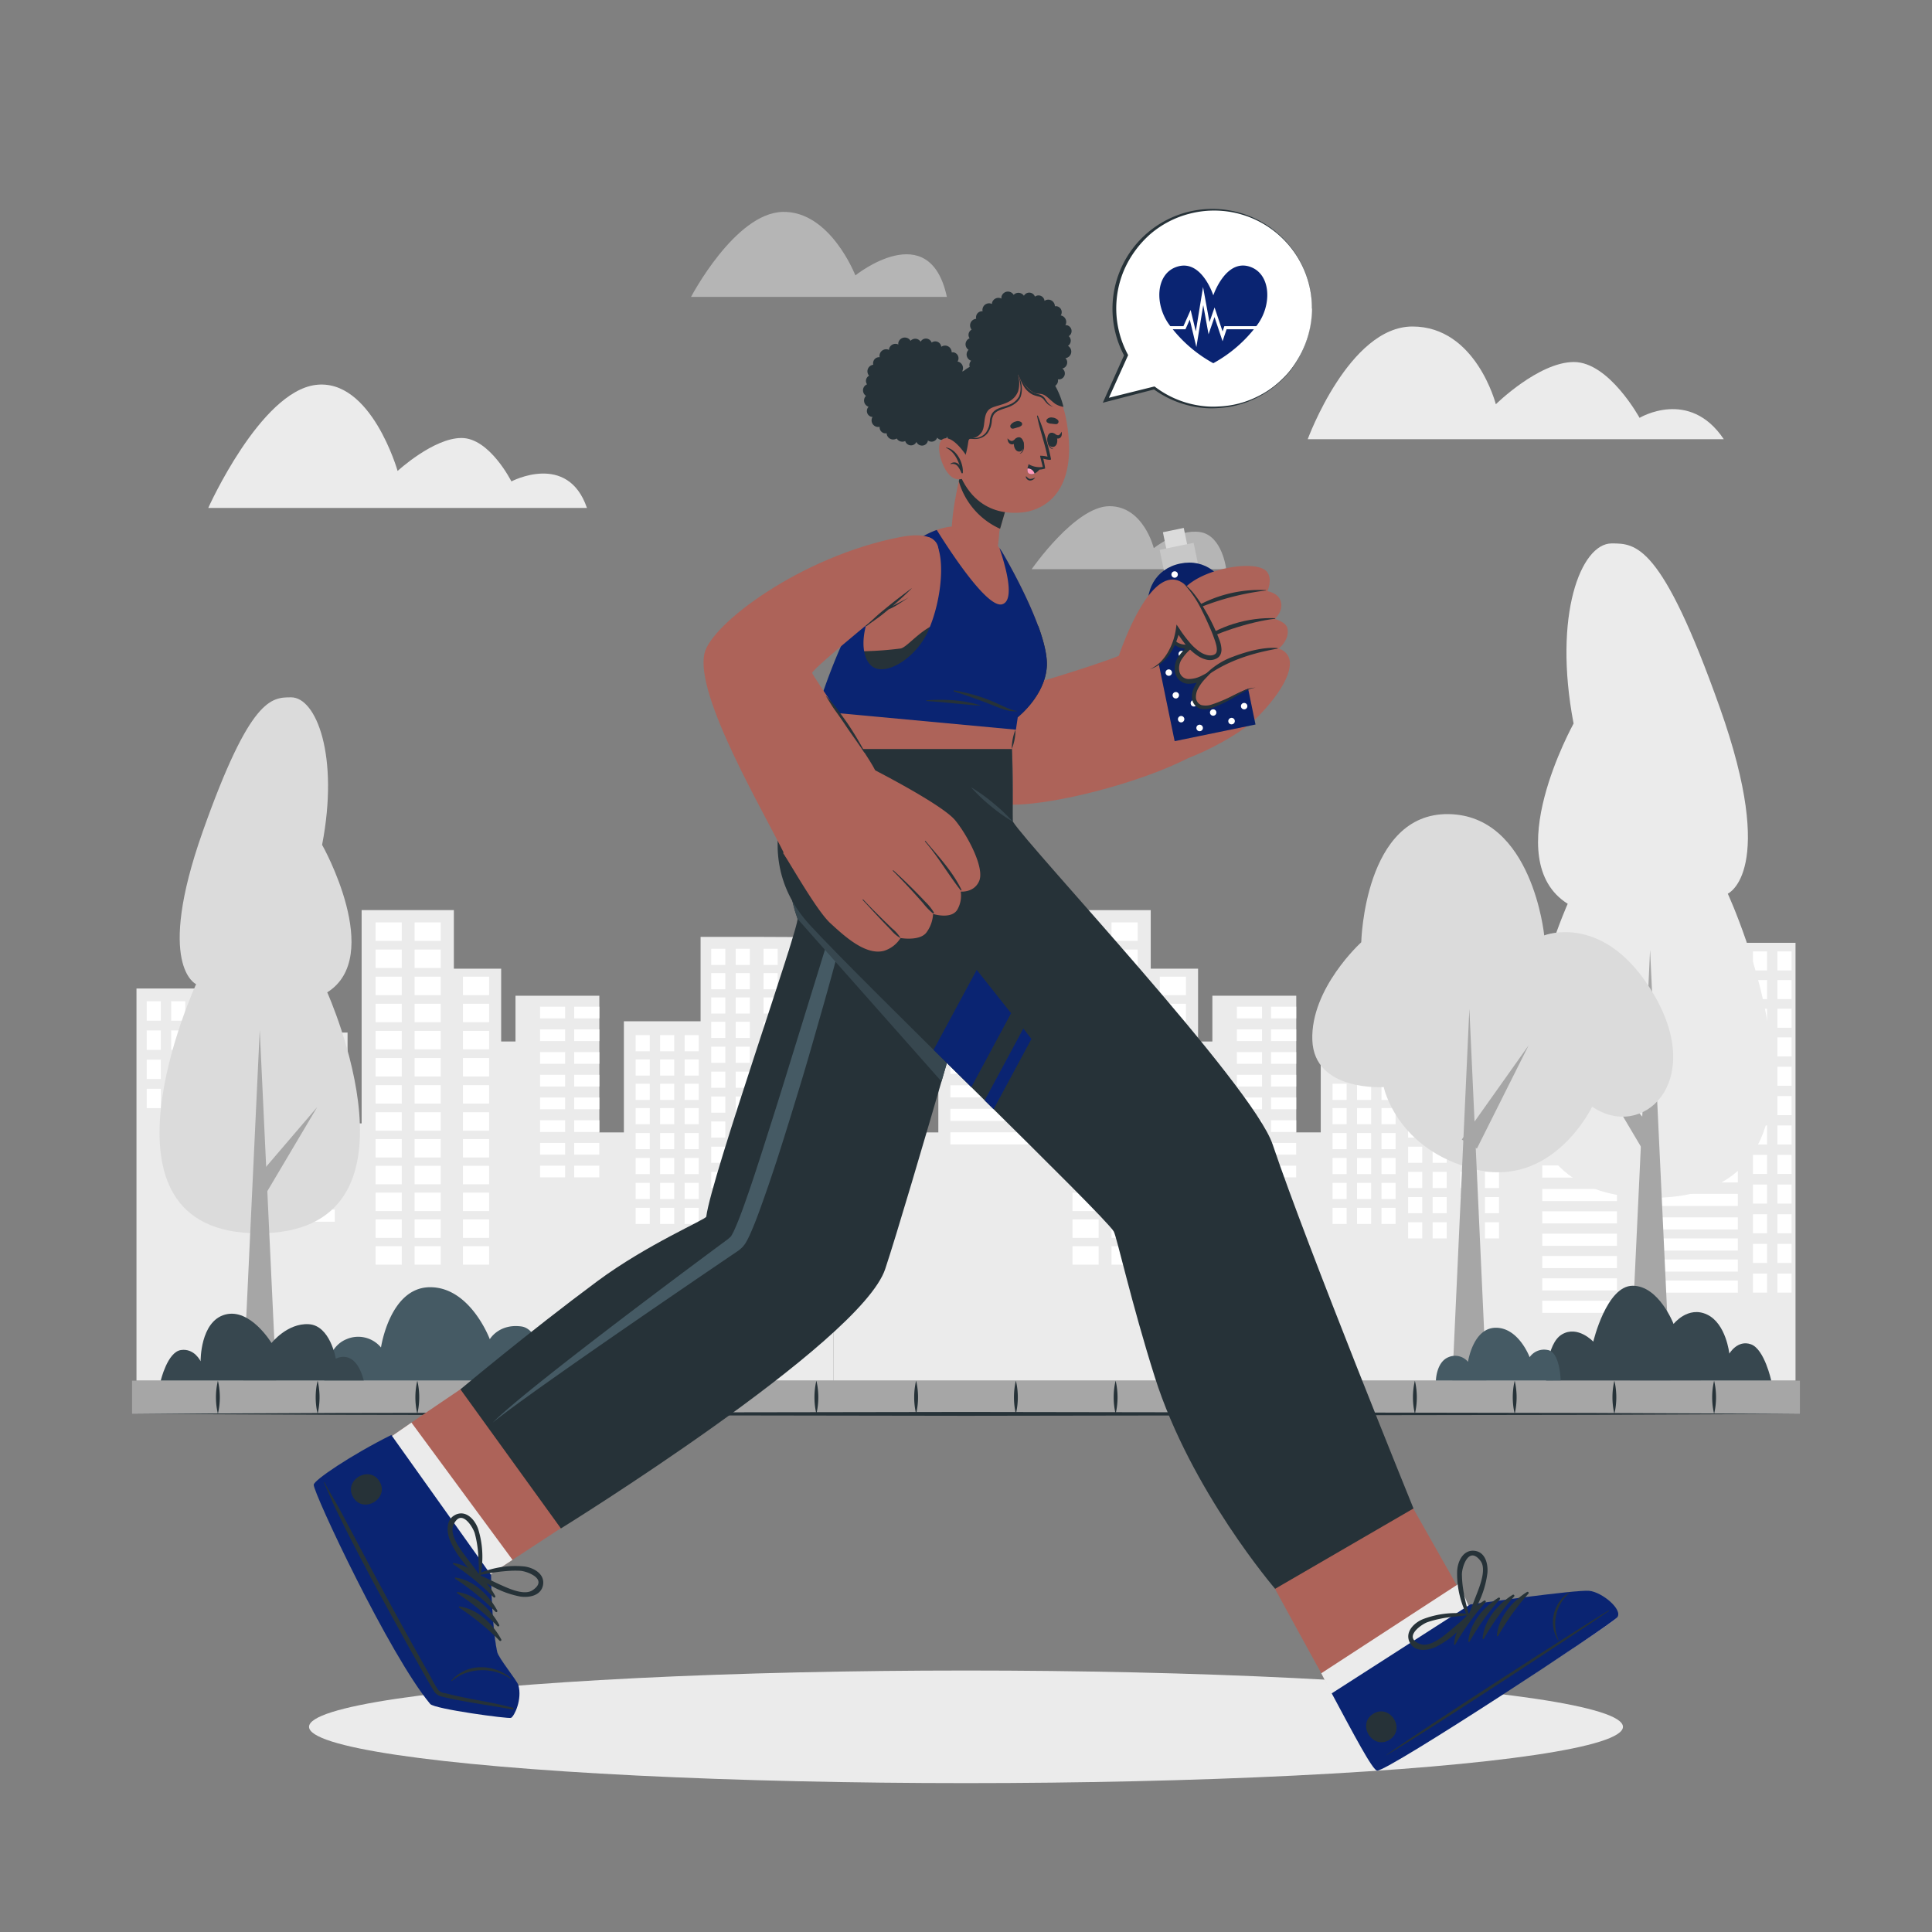 <svg xmlns="http://www.w3.org/2000/svg" viewBox="0 0 500 500"><rect x="0" y="0" width="500" height="500" fill="#808080" stroke="none"/><g id="freepik--background-complete--inject-5"><polygon points="464.68 244 464.68 357.32 215.68 357.32 215.68 266.83 237.28 266.83 237.28 293.07 242.84 293.07 242.84 247.22 270.31 247.22 270.31 290.74 273.94 290.74 273.94 235.54 297.81 235.54 297.81 250.69 310.06 250.69 310.06 269.54 313.76 269.54 313.76 257.69 335.47 257.69 335.47 293.06 341.81 293.06 341.81 264.31 361.66 264.31 361.66 242.46 375.16 242.46 375.16 230.03 390.77 230.03 390.77 285.19 396.02 285.19 396.02 262.17 421.74 262.17 421.74 295.13 425.3 295.13 425.3 268.23 451.38 268.23 451.38 244 464.68 244" style="fill:#ebebeb"></polygon><rect x="218.32" y="270.13" width="3.65" height="5.02" style="fill:#fff"></rect><rect x="224.66" y="270.13" width="3.65" height="5.02" style="fill:#fff"></rect><rect x="230.99" y="270.13" width="3.65" height="5.02" style="fill:#fff"></rect><rect x="218.32" y="277.68" width="3.65" height="5.02" style="fill:#fff"></rect><rect x="224.66" y="277.68" width="3.65" height="5.02" style="fill:#fff"></rect><rect x="230.99" y="277.68" width="3.65" height="5.02" style="fill:#fff"></rect><rect x="218.32" y="285.23" width="3.65" height="5.02" style="fill:#fff"></rect><rect x="224.66" y="285.23" width="3.65" height="5.02" style="fill:#fff"></rect><rect x="230.99" y="285.23" width="3.65" height="5.02" style="fill:#fff"></rect><rect x="218.32" y="292.77" width="3.65" height="5.02" style="fill:#fff"></rect><rect x="224.66" y="292.77" width="3.65" height="5.02" style="fill:#fff"></rect><rect x="230.99" y="292.77" width="3.65" height="5.02" style="fill:#fff"></rect><rect x="344.86" y="267.89" width="3.65" height="4.18" style="fill:#fff"></rect><rect x="351.2" y="267.89" width="3.65" height="4.18" style="fill:#fff"></rect><rect x="357.53" y="267.89" width="3.65" height="4.18" style="fill:#fff"></rect><rect x="344.86" y="274.18" width="3.65" height="4.18" style="fill:#fff"></rect><rect x="351.2" y="274.18" width="3.65" height="4.18" style="fill:#fff"></rect><rect x="357.53" y="274.18" width="3.65" height="4.18" style="fill:#fff"></rect><rect x="344.86" y="280.48" width="3.65" height="4.18" style="fill:#fff"></rect><rect x="351.2" y="280.48" width="3.65" height="4.18" style="fill:#fff"></rect><rect x="357.53" y="280.48" width="3.65" height="4.18" style="fill:#fff"></rect><rect x="344.86" y="286.77" width="3.65" height="4.18" style="fill:#fff"></rect><rect x="351.2" y="286.77" width="3.65" height="4.18" style="fill:#fff"></rect><rect x="357.53" y="286.77" width="3.65" height="4.18" style="fill:#fff"></rect><rect x="344.86" y="293.23" width="3.65" height="4.18" style="fill:#fff"></rect><rect x="351.2" y="293.23" width="3.65" height="4.18" style="fill:#fff"></rect><rect x="357.53" y="293.23" width="3.65" height="4.18" style="fill:#fff"></rect><rect x="344.86" y="299.68" width="3.65" height="4.18" style="fill:#fff"></rect><rect x="351.2" y="299.68" width="3.65" height="4.18" style="fill:#fff"></rect><rect x="357.53" y="299.68" width="3.65" height="4.18" style="fill:#fff"></rect><rect x="344.86" y="306.13" width="3.65" height="4.18" style="fill:#fff"></rect><rect x="351.2" y="306.13" width="3.65" height="4.18" style="fill:#fff"></rect><rect x="357.53" y="306.13" width="3.65" height="4.18" style="fill:#fff"></rect><rect x="344.86" y="312.58" width="3.65" height="4.18" style="fill:#fff"></rect><rect x="351.2" y="312.58" width="3.65" height="4.18" style="fill:#fff"></rect><rect x="357.53" y="312.58" width="3.65" height="4.18" style="fill:#fff"></rect><rect x="245.96" y="250.43" width="21.04" height="3.14" style="fill:#fff"></rect><rect x="245.96" y="256.52" width="21.04" height="3.14" style="fill:#fff"></rect><rect x="245.96" y="262.61" width="21.04" height="3.14" style="fill:#fff"></rect><rect x="245.96" y="268.69" width="21.04" height="3.14" style="fill:#fff"></rect><rect x="245.96" y="274.78" width="21.04" height="3.14" style="fill:#fff"></rect><rect x="245.96" y="280.87" width="21.04" height="3.14" style="fill:#fff"></rect><rect x="245.96" y="286.95" width="21.04" height="3.14" style="fill:#fff"></rect><rect x="245.96" y="293.04" width="21.04" height="3.14" style="fill:#fff"></rect><rect x="399.13" y="265.1" width="19.34" height="3.14" style="fill:#fff"></rect><rect x="399.13" y="271.18" width="19.34" height="3.14" style="fill:#fff"></rect><rect x="399.13" y="277.27" width="19.34" height="3.14" style="fill:#fff"></rect><rect x="399.13" y="283.36" width="19.34" height="3.14" style="fill:#fff"></rect><rect x="399.13" y="289.44" width="19.34" height="3.14" style="fill:#fff"></rect><rect x="399.13" y="295.53" width="19.34" height="3.14" style="fill:#fff"></rect><rect x="399.13" y="301.62" width="19.34" height="3.14" style="fill:#fff"></rect><rect x="399.13" y="307.7" width="19.34" height="3.14" style="fill:#fff"></rect><rect x="399.13" y="313.48" width="19.34" height="3.14" style="fill:#fff"></rect><rect x="399.13" y="319.27" width="19.34" height="3.14" style="fill:#fff"></rect><rect x="399.13" y="325.05" width="19.34" height="3.14" style="fill:#fff"></rect><rect x="399.13" y="330.83" width="19.34" height="3.14" style="fill:#fff"></rect><rect x="399.13" y="336.62" width="19.34" height="3.14" style="fill:#fff"></rect><rect x="429.32" y="272.45" width="20.43" height="3.14" style="fill:#fff"></rect><rect x="429.32" y="278.53" width="20.43" height="3.14" style="fill:#fff"></rect><rect x="429.32" y="284.62" width="20.43" height="3.14" style="fill:#fff"></rect><rect x="429.32" y="290.71" width="20.43" height="3.14" style="fill:#fff"></rect><rect x="429.32" y="296.79" width="20.43" height="3.14" style="fill:#fff"></rect><rect x="429.32" y="302.88" width="20.43" height="3.14" style="fill:#fff"></rect><rect x="429.32" y="308.97" width="20.43" height="3.14" style="fill:#fff"></rect><rect x="429.32" y="315.05" width="20.43" height="3.14" style="fill:#fff"></rect><rect x="429.32" y="320.5" width="20.43" height="3.14" style="fill:#fff"></rect><rect x="429.32" y="325.95" width="20.43" height="3.14" style="fill:#fff"></rect><rect x="429.32" y="331.4" width="20.43" height="3.14" style="fill:#fff"></rect><rect x="320.11" y="260.53" width="6.5" height="3.03" style="fill:#fff"></rect><rect x="320.11" y="266.4" width="6.5" height="3.03" style="fill:#fff"></rect><rect x="320.11" y="272.28" width="6.5" height="3.03" style="fill:#fff"></rect><rect x="320.11" y="278.16" width="6.5" height="3.03" style="fill:#fff"></rect><rect x="320.11" y="284.04" width="6.5" height="3.03" style="fill:#fff"></rect><rect x="320.11" y="289.92" width="6.5" height="3.03" style="fill:#fff"></rect><rect x="320.11" y="295.79" width="6.5" height="3.03" style="fill:#fff"></rect><rect x="320.11" y="301.67" width="6.5" height="3.03" style="fill:#fff"></rect><rect x="328.95" y="260.53" width="6.5" height="3.03" style="fill:#fff"></rect><rect x="328.95" y="266.4" width="6.5" height="3.03" style="fill:#fff"></rect><rect x="328.95" y="272.28" width="6.5" height="3.03" style="fill:#fff"></rect><rect x="328.95" y="278.16" width="6.5" height="3.03" style="fill:#fff"></rect><rect x="328.95" y="284.04" width="6.5" height="3.03" style="fill:#fff"></rect><rect x="328.95" y="289.92" width="6.5" height="3.03" style="fill:#fff"></rect><rect x="328.95" y="295.79" width="6.5" height="3.03" style="fill:#fff"></rect><rect x="328.95" y="301.67" width="6.5" height="3.03" style="fill:#fff"></rect><rect x="277.56" y="238.72" width="6.77" height="4.78" style="fill:#fff"></rect><rect x="287.66" y="238.72" width="6.77" height="4.78" style="fill:#fff"></rect><rect x="277.56" y="245.74" width="6.77" height="4.78" style="fill:#fff"></rect><rect x="287.66" y="245.74" width="6.77" height="4.78" style="fill:#fff"></rect><rect x="277.56" y="252.76" width="6.77" height="4.78" style="fill:#fff"></rect><rect x="287.66" y="252.76" width="6.77" height="4.78" style="fill:#fff"></rect><rect x="277.56" y="259.77" width="6.77" height="4.78" style="fill:#fff"></rect><rect x="287.66" y="259.77" width="6.77" height="4.78" style="fill:#fff"></rect><rect x="277.56" y="266.79" width="6.77" height="4.78" style="fill:#fff"></rect><rect x="287.66" y="266.79" width="6.77" height="4.78" style="fill:#fff"></rect><rect x="277.56" y="273.81" width="6.77" height="4.78" style="fill:#fff"></rect><rect x="287.66" y="273.81" width="6.77" height="4.78" style="fill:#fff"></rect><rect x="277.56" y="280.83" width="6.77" height="4.78" style="fill:#fff"></rect><rect x="287.66" y="280.83" width="6.77" height="4.78" style="fill:#fff"></rect><rect x="277.56" y="287.84" width="6.77" height="4.78" style="fill:#fff"></rect><rect x="287.66" y="287.84" width="6.77" height="4.78" style="fill:#fff"></rect><rect x="300.16" y="252.76" width="6.77" height="4.78" style="fill:#fff"></rect><rect x="300.16" y="259.77" width="6.77" height="4.78" style="fill:#fff"></rect><rect x="300.16" y="266.79" width="6.77" height="4.78" style="fill:#fff"></rect><rect x="300.16" y="273.81" width="6.77" height="4.78" style="fill:#fff"></rect><rect x="300.16" y="280.83" width="6.77" height="4.78" style="fill:#fff"></rect><rect x="300.16" y="287.84" width="6.77" height="4.78" style="fill:#fff"></rect><rect x="277.56" y="294.78" width="6.77" height="4.78" style="fill:#fff"></rect><rect x="287.66" y="294.78" width="6.77" height="4.78" style="fill:#fff"></rect><rect x="300.16" y="294.78" width="6.77" height="4.78" style="fill:#fff"></rect><rect x="277.56" y="301.71" width="6.77" height="4.78" style="fill:#fff"></rect><rect x="287.66" y="301.71" width="6.77" height="4.78" style="fill:#fff"></rect><rect x="300.16" y="301.71" width="6.77" height="4.78" style="fill:#fff"></rect><rect x="277.56" y="308.65" width="6.77" height="4.78" style="fill:#fff"></rect><rect x="287.66" y="308.65" width="6.77" height="4.78" style="fill:#fff"></rect><rect x="300.16" y="308.65" width="6.77" height="4.78" style="fill:#fff"></rect><rect x="277.56" y="315.58" width="6.77" height="4.78" style="fill:#fff"></rect><rect x="287.66" y="315.58" width="6.77" height="4.78" style="fill:#fff"></rect><rect x="300.16" y="315.58" width="6.77" height="4.78" style="fill:#fff"></rect><rect x="277.56" y="322.52" width="6.77" height="4.78" style="fill:#fff"></rect><rect x="287.66" y="322.52" width="6.77" height="4.78" style="fill:#fff"></rect><rect x="300.16" y="322.52" width="6.77" height="4.78" style="fill:#fff"></rect><rect x="364.42" y="245.54" width="3.65" height="4.18" style="fill:#fff"></rect><rect x="370.76" y="245.54" width="3.65" height="4.18" style="fill:#fff"></rect><rect x="364.42" y="251.84" width="3.65" height="4.18" style="fill:#fff"></rect><rect x="370.76" y="251.84" width="3.65" height="4.18" style="fill:#fff"></rect><rect x="364.42" y="258.13" width="3.65" height="4.18" style="fill:#fff"></rect><rect x="370.76" y="258.13" width="3.65" height="4.18" style="fill:#fff"></rect><rect x="364.42" y="264.43" width="3.65" height="4.18" style="fill:#fff"></rect><rect x="370.76" y="264.43" width="3.65" height="4.18" style="fill:#fff"></rect><rect x="364.42" y="270.88" width="3.65" height="4.18" style="fill:#fff"></rect><rect x="370.76" y="270.88" width="3.65" height="4.18" style="fill:#fff"></rect><rect x="364.42" y="277.33" width="3.65" height="4.18" style="fill:#fff"></rect><rect x="370.76" y="277.33" width="3.65" height="4.18" style="fill:#fff"></rect><rect x="364.42" y="283.78" width="3.65" height="4.18" style="fill:#fff"></rect><rect x="370.76" y="283.78" width="3.65" height="4.18" style="fill:#fff"></rect><rect x="364.42" y="290.23" width="3.65" height="4.18" style="fill:#fff"></rect><rect x="370.76" y="290.23" width="3.65" height="4.18" style="fill:#fff"></rect><rect x="364.42" y="296.76" width="3.65" height="4.18" style="fill:#fff"></rect><rect x="370.76" y="296.76" width="3.65" height="4.18" style="fill:#fff"></rect><rect x="364.42" y="303.28" width="3.65" height="4.18" style="fill:#fff"></rect><rect x="370.76" y="303.28" width="3.65" height="4.18" style="fill:#fff"></rect><rect x="364.42" y="309.8" width="3.65" height="4.18" style="fill:#fff"></rect><rect x="370.76" y="309.8" width="3.65" height="4.18" style="fill:#fff"></rect><rect x="364.42" y="316.32" width="3.65" height="4.18" style="fill:#fff"></rect><rect x="370.76" y="316.32" width="3.65" height="4.18" style="fill:#fff"></rect><rect x="453.67" y="246.22" width="3.65" height="4.93" style="fill:#fff"></rect><rect x="460" y="246.22" width="3.65" height="4.93" style="fill:#fff"></rect><rect x="453.67" y="253.64" width="3.65" height="4.93" style="fill:#fff"></rect><rect x="460" y="253.64" width="3.65" height="4.93" style="fill:#fff"></rect><rect x="453.67" y="261.05" width="3.65" height="4.93" style="fill:#fff"></rect><rect x="460" y="261.05" width="3.65" height="4.93" style="fill:#fff"></rect><rect x="453.67" y="268.47" width="3.65" height="4.93" style="fill:#fff"></rect><rect x="460" y="268.47" width="3.65" height="4.93" style="fill:#fff"></rect><rect x="453.67" y="276.07" width="3.65" height="4.93" style="fill:#fff"></rect><rect x="460" y="276.07" width="3.65" height="4.93" style="fill:#fff"></rect><rect x="453.67" y="283.67" width="3.65" height="4.93" style="fill:#fff"></rect><rect x="460" y="283.67" width="3.65" height="4.93" style="fill:#fff"></rect><rect x="453.67" y="291.27" width="3.65" height="4.93" style="fill:#fff"></rect><rect x="460" y="291.27" width="3.65" height="4.93" style="fill:#fff"></rect><rect x="453.67" y="298.88" width="3.65" height="4.93" style="fill:#fff"></rect><rect x="460" y="298.88" width="3.65" height="4.93" style="fill:#fff"></rect><rect x="453.67" y="306.56" width="3.65" height="4.93" style="fill:#fff"></rect><rect x="460" y="306.56" width="3.65" height="4.93" style="fill:#fff"></rect><rect x="453.67" y="314.24" width="3.65" height="4.93" style="fill:#fff"></rect><rect x="460" y="314.24" width="3.65" height="4.93" style="fill:#fff"></rect><rect x="453.67" y="321.92" width="3.65" height="4.93" style="fill:#fff"></rect><rect x="460" y="321.92" width="3.65" height="4.93" style="fill:#fff"></rect><rect x="453.67" y="329.6" width="3.65" height="4.93" style="fill:#fff"></rect><rect x="460" y="329.6" width="3.65" height="4.93" style="fill:#fff"></rect><rect x="377.97" y="245.54" width="3.65" height="4.18" style="fill:#fff"></rect><rect x="384.3" y="245.54" width="3.65" height="4.18" style="fill:#fff"></rect><rect x="377.97" y="239.08" width="3.65" height="4.18" style="fill:#fff"></rect><rect x="384.3" y="239.08" width="3.65" height="4.18" style="fill:#fff"></rect><rect x="377.97" y="232.63" width="3.65" height="4.18" style="fill:#fff"></rect><rect x="384.3" y="232.63" width="3.65" height="4.18" style="fill:#fff"></rect><rect x="377.97" y="251.84" width="3.65" height="4.18" style="fill:#fff"></rect><rect x="384.3" y="251.84" width="3.65" height="4.18" style="fill:#fff"></rect><rect x="377.97" y="258.13" width="3.65" height="4.18" style="fill:#fff"></rect><rect x="384.3" y="258.13" width="3.65" height="4.18" style="fill:#fff"></rect><rect x="377.97" y="264.43" width="3.65" height="4.18" style="fill:#fff"></rect><rect x="384.3" y="264.43" width="3.65" height="4.18" style="fill:#fff"></rect><rect x="377.97" y="270.88" width="3.65" height="4.18" style="fill:#fff"></rect><rect x="384.3" y="270.88" width="3.65" height="4.18" style="fill:#fff"></rect><rect x="377.97" y="277.33" width="3.65" height="4.18" style="fill:#fff"></rect><rect x="384.3" y="277.33" width="3.65" height="4.18" style="fill:#fff"></rect><rect x="377.97" y="283.78" width="3.65" height="4.18" style="fill:#fff"></rect><rect x="384.3" y="283.78" width="3.65" height="4.18" style="fill:#fff"></rect><rect x="377.97" y="290.23" width="3.65" height="4.18" style="fill:#fff"></rect><rect x="384.3" y="290.23" width="3.65" height="4.18" style="fill:#fff"></rect><rect x="377.97" y="296.76" width="3.65" height="4.18" style="fill:#fff"></rect><rect x="384.3" y="296.76" width="3.65" height="4.18" style="fill:#fff"></rect><rect x="377.97" y="303.28" width="3.65" height="4.18" style="fill:#fff"></rect><rect x="384.3" y="303.28" width="3.65" height="4.18" style="fill:#fff"></rect><rect x="377.97" y="309.8" width="3.65" height="4.18" style="fill:#fff"></rect><rect x="384.3" y="309.8" width="3.65" height="4.18" style="fill:#fff"></rect><rect x="377.97" y="316.32" width="3.65" height="4.18" style="fill:#fff"></rect><rect x="384.3" y="316.32" width="3.65" height="4.18" style="fill:#fff"></rect><polygon points="215.68 357.32 35.32 357.32 35.32 255.83 56.92 255.83 56.92 282.07 62.48 282.07 62.48 267.22 89.95 267.22 89.95 290.74 93.59 290.74 93.59 235.54 117.46 235.54 117.46 250.69 129.7 250.69 129.7 269.54 133.41 269.54 133.41 257.69 155.11 257.69 155.11 293.06 161.46 293.06 161.46 264.31 181.31 264.31 181.31 242.46 194.8 242.46 210.41 242.53 210.41 285.19 215.67 285.19 215.68 357.32" style="fill:#ebebeb"></polygon><rect x="37.97" y="259.13" width="3.65" height="5.02" style="fill:#fff"></rect><rect x="44.3" y="259.13" width="3.65" height="5.02" style="fill:#fff"></rect><rect x="50.64" y="259.13" width="3.65" height="5.02" style="fill:#fff"></rect><rect x="37.97" y="266.68" width="3.65" height="5.02" style="fill:#fff"></rect><rect x="44.3" y="266.68" width="3.65" height="5.02" style="fill:#fff"></rect><rect x="50.64" y="266.68" width="3.65" height="5.02" style="fill:#fff"></rect><rect x="37.97" y="274.23" width="3.65" height="5.02" style="fill:#fff"></rect><rect x="44.3" y="274.23" width="3.65" height="5.02" style="fill:#fff"></rect><rect x="50.64" y="274.23" width="3.65" height="5.02" style="fill:#fff"></rect><rect x="37.97" y="281.77" width="3.65" height="5.02" style="fill:#fff"></rect><rect x="44.3" y="281.77" width="3.65" height="5.02" style="fill:#fff"></rect><rect x="50.64" y="281.77" width="3.65" height="5.02" style="fill:#fff"></rect><rect x="164.51" y="267.89" width="3.65" height="4.18" style="fill:#fff"></rect><rect x="170.84" y="267.89" width="3.65" height="4.18" style="fill:#fff"></rect><rect x="177.18" y="267.89" width="3.65" height="4.18" style="fill:#fff"></rect><rect x="164.51" y="274.18" width="3.65" height="4.18" style="fill:#fff"></rect><rect x="170.84" y="274.18" width="3.65" height="4.18" style="fill:#fff"></rect><rect x="177.18" y="274.18" width="3.65" height="4.18" style="fill:#fff"></rect><rect x="164.51" y="280.48" width="3.65" height="4.18" style="fill:#fff"></rect><rect x="170.84" y="280.48" width="3.65" height="4.18" style="fill:#fff"></rect><rect x="177.18" y="280.48" width="3.65" height="4.18" style="fill:#fff"></rect><rect x="164.51" y="286.77" width="3.65" height="4.18" style="fill:#fff"></rect><rect x="170.84" y="286.77" width="3.65" height="4.18" style="fill:#fff"></rect><rect x="177.18" y="286.77" width="3.65" height="4.18" style="fill:#fff"></rect><rect x="164.51" y="293.23" width="3.65" height="4.18" style="fill:#fff"></rect><rect x="170.84" y="293.23" width="3.65" height="4.18" style="fill:#fff"></rect><rect x="177.18" y="293.23" width="3.65" height="4.18" style="fill:#fff"></rect><rect x="164.51" y="299.68" width="3.65" height="4.18" style="fill:#fff"></rect><rect x="170.84" y="299.68" width="3.65" height="4.18" style="fill:#fff"></rect><rect x="177.18" y="299.68" width="3.65" height="4.18" style="fill:#fff"></rect><rect x="164.51" y="306.13" width="3.65" height="4.18" style="fill:#fff"></rect><rect x="170.84" y="306.13" width="3.65" height="4.18" style="fill:#fff"></rect><rect x="177.18" y="306.13" width="3.65" height="4.18" style="fill:#fff"></rect><rect x="164.51" y="312.58" width="3.65" height="4.18" style="fill:#fff"></rect><rect x="170.84" y="312.58" width="3.65" height="4.18" style="fill:#fff"></rect><rect x="177.18" y="312.58" width="3.65" height="4.18" style="fill:#fff"></rect><rect x="65.6" y="270.43" width="21.04" height="3.14" style="fill:#fff"></rect><rect x="65.6" y="276.52" width="21.04" height="3.14" style="fill:#fff"></rect><rect x="65.6" y="282.61" width="21.04" height="3.14" style="fill:#fff"></rect><rect x="65.6" y="288.69" width="21.04" height="3.14" style="fill:#fff"></rect><rect x="65.6" y="294.78" width="21.04" height="3.14" style="fill:#fff"></rect><rect x="65.6" y="300.87" width="21.04" height="3.14" style="fill:#fff"></rect><rect x="65.6" y="306.95" width="21.04" height="3.14" style="fill:#fff"></rect><rect x="65.6" y="313.04" width="21.04" height="3.14" style="fill:#fff"></rect><rect x="139.76" y="260.53" width="6.5" height="3.03" style="fill:#fff"></rect><rect x="139.76" y="266.4" width="6.5" height="3.03" style="fill:#fff"></rect><rect x="139.76" y="272.28" width="6.5" height="3.03" style="fill:#fff"></rect><rect x="139.76" y="278.16" width="6.5" height="3.03" style="fill:#fff"></rect><rect x="139.76" y="284.04" width="6.5" height="3.03" style="fill:#fff"></rect><rect x="139.76" y="289.92" width="6.5" height="3.03" style="fill:#fff"></rect><rect x="139.76" y="295.79" width="6.5" height="3.03" style="fill:#fff"></rect><rect x="139.76" y="301.67" width="6.5" height="3.03" style="fill:#fff"></rect><rect x="148.6" y="260.53" width="6.5" height="3.03" style="fill:#fff"></rect><rect x="148.6" y="266.4" width="6.5" height="3.03" style="fill:#fff"></rect><rect x="148.6" y="272.28" width="6.5" height="3.03" style="fill:#fff"></rect><rect x="148.6" y="278.16" width="6.5" height="3.03" style="fill:#fff"></rect><rect x="148.6" y="284.04" width="6.5" height="3.03" style="fill:#fff"></rect><rect x="148.6" y="289.92" width="6.5" height="3.03" style="fill:#fff"></rect><rect x="148.6" y="295.79" width="6.5" height="3.03" style="fill:#fff"></rect><rect x="148.6" y="301.67" width="6.5" height="3.03" style="fill:#fff"></rect><rect x="97.21" y="238.72" width="6.77" height="4.78" style="fill:#fff"></rect><rect x="107.3" y="238.72" width="6.77" height="4.78" style="fill:#fff"></rect><rect x="97.21" y="245.74" width="6.77" height="4.78" style="fill:#fff"></rect><rect x="107.3" y="245.74" width="6.77" height="4.78" style="fill:#fff"></rect><rect x="97.21" y="252.76" width="6.77" height="4.78" style="fill:#fff"></rect><rect x="107.3" y="252.76" width="6.77" height="4.78" style="fill:#fff"></rect><rect x="97.21" y="259.77" width="6.77" height="4.78" style="fill:#fff"></rect><rect x="107.3" y="259.77" width="6.77" height="4.78" style="fill:#fff"></rect><rect x="97.21" y="266.79" width="6.77" height="4.78" style="fill:#fff"></rect><rect x="107.3" y="266.79" width="6.77" height="4.78" style="fill:#fff"></rect><rect x="97.21" y="273.81" width="6.77" height="4.78" style="fill:#fff"></rect><rect x="107.3" y="273.81" width="6.77" height="4.78" style="fill:#fff"></rect><rect x="97.21" y="280.83" width="6.77" height="4.78" style="fill:#fff"></rect><rect x="107.3" y="280.83" width="6.77" height="4.78" style="fill:#fff"></rect><rect x="97.21" y="287.84" width="6.77" height="4.78" style="fill:#fff"></rect><rect x="107.3" y="287.84" width="6.77" height="4.78" style="fill:#fff"></rect><rect x="119.81" y="252.76" width="6.77" height="4.78" style="fill:#fff"></rect><rect x="119.81" y="259.77" width="6.77" height="4.78" style="fill:#fff"></rect><rect x="119.81" y="266.79" width="6.77" height="4.78" style="fill:#fff"></rect><rect x="119.81" y="273.81" width="6.77" height="4.78" style="fill:#fff"></rect><rect x="119.81" y="280.83" width="6.77" height="4.78" style="fill:#fff"></rect><rect x="119.81" y="287.84" width="6.77" height="4.78" style="fill:#fff"></rect><rect x="97.21" y="294.78" width="6.77" height="4.78" style="fill:#fff"></rect><rect x="107.3" y="294.78" width="6.77" height="4.78" style="fill:#fff"></rect><rect x="119.81" y="294.78" width="6.77" height="4.78" style="fill:#fff"></rect><rect x="97.21" y="301.71" width="6.77" height="4.78" style="fill:#fff"></rect><rect x="107.3" y="301.71" width="6.77" height="4.78" style="fill:#fff"></rect><rect x="119.81" y="301.71" width="6.77" height="4.78" style="fill:#fff"></rect><rect x="97.21" y="308.65" width="6.77" height="4.78" style="fill:#fff"></rect><rect x="107.3" y="308.65" width="6.77" height="4.78" style="fill:#fff"></rect><rect x="119.81" y="308.65" width="6.77" height="4.78" style="fill:#fff"></rect><rect x="97.21" y="315.58" width="6.77" height="4.78" style="fill:#fff"></rect><rect x="107.3" y="315.58" width="6.77" height="4.78" style="fill:#fff"></rect><rect x="119.81" y="315.58" width="6.77" height="4.78" style="fill:#fff"></rect><rect x="97.21" y="322.52" width="6.77" height="4.78" style="fill:#fff"></rect><rect x="107.3" y="322.52" width="6.77" height="4.78" style="fill:#fff"></rect><rect x="119.81" y="322.52" width="6.77" height="4.78" style="fill:#fff"></rect><rect x="184.06" y="245.54" width="3.65" height="4.18" style="fill:#fff"></rect><rect x="190.4" y="245.54" width="3.65" height="4.18" style="fill:#fff"></rect><rect x="184.06" y="251.84" width="3.65" height="4.18" style="fill:#fff"></rect><rect x="190.4" y="251.84" width="3.65" height="4.18" style="fill:#fff"></rect><rect x="184.06" y="258.13" width="3.65" height="4.18" style="fill:#fff"></rect><rect x="190.4" y="258.13" width="3.65" height="4.18" style="fill:#fff"></rect><rect x="184.06" y="264.43" width="3.65" height="4.18" style="fill:#fff"></rect><rect x="190.4" y="264.43" width="3.65" height="4.18" style="fill:#fff"></rect><rect x="184.06" y="270.88" width="3.65" height="4.18" style="fill:#fff"></rect><rect x="190.4" y="270.88" width="3.65" height="4.18" style="fill:#fff"></rect><rect x="184.06" y="277.33" width="3.65" height="4.18" style="fill:#fff"></rect><rect x="190.4" y="277.33" width="3.65" height="4.18" style="fill:#fff"></rect><rect x="184.06" y="283.78" width="3.65" height="4.18" style="fill:#fff"></rect><rect x="190.4" y="283.78" width="3.65" height="4.18" style="fill:#fff"></rect><rect x="184.06" y="290.23" width="3.65" height="4.18" style="fill:#fff"></rect><rect x="190.4" y="290.23" width="3.65" height="4.18" style="fill:#fff"></rect><rect x="184.06" y="296.76" width="3.65" height="4.18" style="fill:#fff"></rect><rect x="190.4" y="296.76" width="3.65" height="4.18" style="fill:#fff"></rect><rect x="184.06" y="303.28" width="3.65" height="4.18" style="fill:#fff"></rect><rect x="190.4" y="303.28" width="3.65" height="4.18" style="fill:#fff"></rect><rect x="184.06" y="309.8" width="3.65" height="4.18" style="fill:#fff"></rect><rect x="190.4" y="309.8" width="3.65" height="4.18" style="fill:#fff"></rect><rect x="184.06" y="316.32" width="3.65" height="4.18" style="fill:#fff"></rect><rect x="190.4" y="316.32" width="3.65" height="4.18" style="fill:#fff"></rect><rect x="197.61" y="245.54" width="3.65" height="4.18" style="fill:#fff"></rect><rect x="203.95" y="245.54" width="3.65" height="4.18" style="fill:#fff"></rect><rect x="197.61" y="251.84" width="3.65" height="4.18" style="fill:#fff"></rect><rect x="203.95" y="251.84" width="3.65" height="4.18" style="fill:#fff"></rect><rect x="197.61" y="258.13" width="3.65" height="4.18" style="fill:#fff"></rect><rect x="203.95" y="258.13" width="3.65" height="4.18" style="fill:#fff"></rect><rect x="197.61" y="264.43" width="3.65" height="4.18" style="fill:#fff"></rect><rect x="203.95" y="264.43" width="3.65" height="4.18" style="fill:#fff"></rect><rect x="197.61" y="270.88" width="3.65" height="4.18" style="fill:#fff"></rect><rect x="203.95" y="270.88" width="3.65" height="4.18" style="fill:#fff"></rect><rect x="197.61" y="277.33" width="3.65" height="4.18" style="fill:#fff"></rect><rect x="203.95" y="277.33" width="3.65" height="4.18" style="fill:#fff"></rect><rect x="197.61" y="283.78" width="3.65" height="4.18" style="fill:#fff"></rect><rect x="203.95" y="283.78" width="3.65" height="4.18" style="fill:#fff"></rect><rect x="197.61" y="290.23" width="3.65" height="4.18" style="fill:#fff"></rect><rect x="203.95" y="290.23" width="3.65" height="4.18" style="fill:#fff"></rect><rect x="197.61" y="296.76" width="3.65" height="4.18" style="fill:#fff"></rect><rect x="203.95" y="296.76" width="3.65" height="4.18" style="fill:#fff"></rect><rect x="197.61" y="303.28" width="3.65" height="4.18" style="fill:#fff"></rect><rect x="203.95" y="303.28" width="3.65" height="4.18" style="fill:#fff"></rect><rect x="197.61" y="309.8" width="3.65" height="4.18" style="fill:#fff"></rect><rect x="203.95" y="309.8" width="3.65" height="4.18" style="fill:#fff"></rect><rect x="197.61" y="316.32" width="3.65" height="4.18" style="fill:#fff"></rect><rect x="203.95" y="316.32" width="3.65" height="4.18" style="fill:#fff"></rect><path d="M405.72,233.9S371.53,310,427.47,310s19.68-78.72,19.68-78.72,13-5.7-2.07-48.17-21.73-42.47-28-42.47c-7.88,0-15.22,18.39-9.84,46.61C407.27,187.28,387.59,222.5,405.72,233.9Z" style="fill:#ebebeb"></path><polygon points="432.44 360.53 427.04 245.83 421.65 360.53 432.44 360.53" style="fill:#a6a6a6"></polygon><polygon points="429.24 293.92 408.91 270.17 424.85 297.06 429.24 293.92" style="fill:#a6a6a6"></polygon><path d="M84.69,256.82s28,62.36-17.82,62.36S50.75,254.7,50.75,254.7s-10.6-4.66,1.7-39.45,17.8-34.78,22.91-34.78c6.45,0,12.46,15.06,8,38.18C83.41,218.65,99.53,247.49,84.69,256.82Z" style="fill:#dbdbdb"></path><polygon points="62.81 360.53 67.22 266.6 71.64 360.53 62.81 360.53" style="fill:#a6a6a6"></polygon><polygon points="65.43 305.98 82.08 286.53 69.02 308.55 65.43 305.98" style="fill:#a6a6a6"></polygon><path d="M399.64,242.08s15.95-6.33,28.61,15.7c13,22.59-3.29,37.48-16.2,28.62,0,0-10.13,21.26-30.39,16.2s-23.55-21.27-23.55-21.27-18,1.27-18.48-12.15,12.66-25.32,12.66-25.32.76-33.43,22.53-33.17S399.64,242.08,399.64,242.08Z" style="fill:#dbdbdb"></path><polygon points="384.83 360.53 380.27 261.07 375.71 360.53 384.83 360.53" style="fill:#a6a6a6"></polygon><polygon points="382.22 297.25 395.6 270.55 378.31 294.91 382.22 297.25" style="fill:#a6a6a6"></polygon><path d="M446.11,113.66H338.44S349.12,84.5,365.55,84.5s21.57,20.12,21.57,20.12,11.09-10.93,20.2-10.93,17,14.45,17,14.45S437.21,100.37,446.11,113.66Z" style="fill:#ebebeb"></path><path d="M317.34,147.3H267S278.27,131,287.12,131s11.48,10.86,11.48,10.86,6.25-5.06,12-4.16S317.34,147.3,317.34,147.3Z" style="fill:#ebebeb;opacity:0.5"></path><path d="M151.9,131.45h-98s13.42-30,27.78-31.83,21.22,22.26,21.22,22.26,9.26-8.53,16.54-8.53,12.91,11.24,12.91,11.24S146.9,116.89,151.9,131.45Z" style="fill:#ebebeb"></path><path d="M245.05,76.84H178.84s11.37-21.71,23.71-22,18.82,16.43,18.82,16.43S240.56,55.84,245.05,76.84Z" style="fill:#ebebeb;opacity:0.5"></path></g><g id="freepik--Shadow--inject-5"><ellipse cx="250" cy="446.9" rx="170.02" ry="14.57" style="fill:#ebebeb"></ellipse></g><g id="freepik--Plants--inject-5"><path d="M140.93,357.32h-57s.13-8.48,5.73-10.73a7.65,7.65,0,0,1,8.94,2.14s2.28-15.6,12.72-15.6,15.44,13.46,15.44,13.46,2.34-4.07,8.13-3.31S140.93,357.32,140.93,357.32Z" style="fill:#455a64"></path><path d="M458.4,357.32s-1.75-8.15-5.24-9.41-5.61,2.41-5.61,2.41-.82-7.79-5.77-10.12-8.66,2.44-8.66,2.44-3.8-9.89-10.58-9.89-10.2,14.47-10.2,14.47-4-4.31-8.11-1.88-4.1,12-4.1,12Z" style="fill:#37474f"></path><path d="M94.15,357.32H41.6s1.73-7.41,5.22-7.93,5.1,2.91,5.1,2.91-.16-10.33,6.35-12.09,12,7.36,12,7.36,4.08-5.2,9.64-4.87,7,8.94,7,8.94S91.92,348.65,94.15,357.32Z" style="fill:#37474f"></path><path d="M403.9,357.32H371.61s.07-4.8,3.25-6.08a4.33,4.33,0,0,1,5.06,1.21s1.29-8.83,7.21-8.83,8.74,7.62,8.74,7.62a4.54,4.54,0,0,1,4.61-1.87C403.77,349.79,403.9,357.32,403.9,357.32Z" style="fill:#455a64"></path></g><g id="freepik--Floor--inject-5"><rect x="34.18" y="357.32" width="431.64" height="8.59" style="fill:#a6a6a6"></rect><path d="M56.39,357.32a18.7,18.7,0,0,1,0,8.59,18.7,18.7,0,0,1,0-8.59Z" style="fill:#263238"></path><path d="M82.2,357.32a18.7,18.7,0,0,1,0,8.59,18.7,18.7,0,0,1,0-8.59Z" style="fill:#263238"></path><path d="M108,357.32a18.7,18.7,0,0,1,0,8.59,18.7,18.7,0,0,1,0-8.59Z" style="fill:#263238"></path><path d="M133.83,357.32a18.7,18.7,0,0,1,0,8.59,18.7,18.7,0,0,1,0-8.59Z" style="fill:#263238"></path><path d="M159.65,357.32a18.7,18.7,0,0,1,0,8.59,18.7,18.7,0,0,1,0-8.59Z" style="fill:#263238"></path><path d="M185.46,357.32a18.7,18.7,0,0,1,0,8.59,18.7,18.7,0,0,1,0-8.59Z" style="fill:#263238"></path><path d="M211.28,357.32a18.7,18.7,0,0,1,0,8.59,18.7,18.7,0,0,1,0-8.59Z" style="fill:#263238"></path><path d="M237.09,357.32a18.7,18.7,0,0,1,0,8.59,18.7,18.7,0,0,1,0-8.59Z" style="fill:#263238"></path><path d="M262.91,357.32a18.7,18.7,0,0,1,0,8.59,18.7,18.7,0,0,1,0-8.59Z" style="fill:#263238"></path><path d="M288.72,357.32a18.7,18.7,0,0,1,0,8.59,18.7,18.7,0,0,1,0-8.59Z" style="fill:#263238"></path><path d="M314.54,357.32a18.7,18.7,0,0,1,0,8.59,18.7,18.7,0,0,1,0-8.59Z" style="fill:#263238"></path><path d="M340.35,357.32a18.7,18.7,0,0,1,0,8.59,18.7,18.7,0,0,1,0-8.59Z" style="fill:#263238"></path><path d="M366.17,357.32a18.7,18.7,0,0,1,0,8.59,18.7,18.7,0,0,1,0-8.59Z" style="fill:#263238"></path><path d="M392,357.32a18.7,18.7,0,0,1,0,8.59,18.7,18.7,0,0,1,0-8.59Z" style="fill:#263238"></path><path d="M417.8,357.32a18.7,18.7,0,0,1,0,8.59,18.7,18.7,0,0,1,0-8.59Z" style="fill:#263238"></path><path d="M443.61,357.32a18.7,18.7,0,0,1,0,8.59,18.7,18.7,0,0,1,0-8.59Z" style="fill:#263238"></path><polygon points="33.36 365.91 87.52 365.67 141.68 365.58 250 365.41 358.32 365.58 412.48 365.67 466.64 365.91 412.48 366.16 358.32 366.24 250 366.41 141.68 366.24 87.52 366.15 33.36 365.91" style="fill:#263238"></polygon></g><g id="freepik--speech-bubble--inject-5"><path d="M339.55,79.86a25.58,25.58,0,0,1-40.84,20.55l-12.54,3.2,5.22-11.68a25.59,25.59,0,1,1,48.16-12.07Z" style="fill:#fff"></path><path d="M339.55,79.86a25.73,25.73,0,0,1-3.79,13.44,27.44,27.44,0,0,1-2,2.9,29.39,29.39,0,0,1-2.44,2.55,25.37,25.37,0,0,1-5.79,4.06,25.77,25.77,0,0,1-6.68,2.35,24.68,24.68,0,0,1-3.53.44,23.5,23.5,0,0,1-3.56,0,25.84,25.84,0,0,1-13.24-4.91l.3.06L286.28,104l-.88.23.37-.83L291,91.74v.42a25.84,25.84,0,1,1,48.59-12.3Zm0,0A25.33,25.33,0,0,0,307.8,55.32a25.13,25.13,0,0,0-10.08,5.25A26.59,26.59,0,0,0,291,69.68a25.28,25.28,0,0,0,.85,22l.11.22-.09.21-5.26,11.66-.51-.61,12.56-3.12.17,0,.13.1a25.21,25.21,0,0,0,12.85,5,21.52,21.52,0,0,0,3.5.06,24.51,24.51,0,0,0,10.13-2.58,23.75,23.75,0,0,0,5.79-3.95,26.61,26.61,0,0,0,2.45-2.53,27.16,27.16,0,0,0,2-2.87A25.63,25.63,0,0,0,339.55,79.86Z" style="fill:#263238"></path><path d="M325.29,84.2A35.12,35.12,0,0,1,314,94a35.12,35.12,0,0,1-11.25-9.76c-4-5.24-3.76-13.45,1.9-15.22C311,67,314,76.44,314,76.44S317.16,67,323.39,69C329,70.81,329.25,79,325.29,84.2Z" style="fill:#0A2472"></path><polygon points="309.62 89.82 307.91 82.71 306.8 85.21 299.9 85.21 299.9 84.41 306.27 84.41 308.14 80.22 309.47 85.76 311.35 74.28 313.01 83.36 314.33 79.57 316.4 85.78 316.86 84.41 328.19 84.41 328.19 85.21 317.44 85.21 316.4 88.31 314.31 82.06 312.77 86.51 311.4 78.97 309.62 89.82" style="fill:#fff"></polygon></g><g id="freepik--Character--inject-5"><path d="M244.79,152.45c.41,25.86,6.58,55.09,14.88,55.73,11.18.87,35.78-5.65,48-12.09,3.59-1.89-11.69-29.52-15.53-27.5-4.64,2.44-23.72,8.1-24.24,8.19-1.1.21-7.57-22.15-12.36-31.73C250,133.87,244.61,140.37,244.79,152.45Z" style="fill:#ad6359"></path><path d="M325.5,185.5c-4.58,4.95-17.92,11.4-21.73,11.72s-15.54-22-13.91-25.56,18.36-19,25.17-20.06S330.25,180.37,325.5,185.5Z" style="fill:#ad6359"></path><rect x="301.54" y="137.1" width="5.51" height="6.34" transform="translate(-22.03 64.24) rotate(-11.63)" style="fill:#dbdbdb"></rect><rect x="300.76" y="141.29" width="8.98" height="7.24" transform="translate(-22.95 64.53) rotate(-11.63)" style="fill:#c7c7c7"></rect><path d="M318.24,155.07c1.32,6.42,6.68,32.43,6.68,32.43L304,191.81l-6.67-32.44c-1.33-6.41,1.69-12.2,8.11-13.52S316.92,148.65,318.24,155.07Z" style="fill:#0A2472"></path><path d="M318.24,155.07c1.32,6.42,6.68,32.43,6.68,32.43L304,191.81l-6.67-32.44c-1.33-6.41,1.69-12.2,8.11-13.52S316.92,148.65,318.24,155.07Z" style="opacity:0.1"></path><path d="M304.81,148.5a.85.85,0,0,1-.65,1,.83.83,0,0,1-.33-1.63A.82.82,0,0,1,304.81,148.5Z" style="fill:#fff"></path><path d="M316.71,153.7a.83.83,0,1,1-1.63.33.82.82,0,0,1,.64-1A.85.85,0,0,1,316.71,153.7Z" style="fill:#fff"></path><path d="M307.62,156.42a.83.83,0,1,1-1-.65A.85.85,0,0,1,307.62,156.42Z" style="fill:#fff"></path><path d="M310,164a.83.83,0,1,1-1.63.33.82.82,0,0,1,.64-1A.85.85,0,0,1,310,164Z" style="fill:#fff"></path><path d="M303.29,173.91a.83.83,0,1,1-1-.65A.83.83,0,0,1,303.29,173.91Z" style="fill:#fff"></path><path d="M301,166.84a.82.82,0,0,1-.64,1,.85.85,0,0,1-1-.65.83.83,0,0,1,1.63-.33Z" style="fill:#fff"></path><path d="M299.61,159.12a.83.83,0,1,1-1-.65A.85.85,0,0,1,299.61,159.12Z" style="fill:#fff"></path><path d="M302.17,153.7a.82.82,0,0,1-.64,1,.85.85,0,0,1-1-.65.83.83,0,1,1,1.63-.33Z" style="fill:#fff"></path><path d="M304.65,161.61a.83.83,0,0,1-.64,1,.85.85,0,0,1-1-.65.83.83,0,0,1,1.63-.33Z" style="fill:#fff"></path><path d="M310.82,151.17a.85.85,0,0,1-.65,1,.83.83,0,0,1-1-.65.82.82,0,0,1,.64-1A.83.83,0,0,1,310.82,151.17Z" style="fill:#fff"></path><path d="M313.43,158.88a.83.83,0,0,1-.65,1,.82.82,0,0,1-1-.64.85.85,0,0,1,.65-1A.83.83,0,0,1,313.43,158.88Z" style="fill:#fff"></path><path d="M306.65,169.1a.83.83,0,1,1-1-.65A.83.83,0,0,1,306.65,169.1Z" style="fill:#fff"></path><path d="M316.75,173.73a.82.82,0,0,1-.64,1,.85.85,0,0,1-1-.65.83.83,0,1,1,1.63-.33Z" style="fill:#fff"></path><path d="M317.89,179.88a.82.82,0,0,1-.64,1,.83.83,0,0,1-1-.64.85.85,0,0,1,.65-1A.83.83,0,0,1,317.89,179.88Z" style="fill:#fff"></path><path d="M308.49,175.58a.82.82,0,0,1-.64,1,.85.85,0,0,1-1-.65.83.83,0,0,1,1.63-.33Z" style="fill:#fff"></path><path d="M306.49,185.94a.85.85,0,0,1-.65,1,.83.83,0,1,1,.65-1Z" style="fill:#fff"></path><path d="M312,171a.83.83,0,1,1-1-.64A.82.82,0,0,1,312,171Z" style="fill:#fff"></path><path d="M313.42,177.64a.83.83,0,0,1-.65,1,.82.82,0,0,1-1-.64.85.85,0,0,1,.65-1A.83.83,0,0,1,313.42,177.64Z" style="fill:#fff"></path><path d="M314.78,184.24a.83.83,0,1,1-1-.65A.83.83,0,0,1,314.78,184.24Z" style="fill:#fff"></path><path d="M319.55,186.44a.83.83,0,0,1-.65,1,.82.82,0,0,1-1-.64.85.85,0,0,1,.65-1A.83.83,0,0,1,319.55,186.44Z" style="fill:#fff"></path><path d="M305.11,179.75a.85.85,0,0,1-.65,1,.83.83,0,0,1-.33-1.63A.82.82,0,0,1,305.11,179.75Z" style="fill:#fff"></path><path d="M309.79,181.85a.83.83,0,1,1-1.63.33.82.82,0,0,1,.64-1A.85.85,0,0,1,309.79,181.85Z" style="fill:#fff"></path><path d="M322.8,182.59a.83.83,0,1,1-1-.65A.83.83,0,0,1,322.8,182.59Z" style="fill:#fff"></path><path d="M311.29,188.21a.83.83,0,0,1-.65,1,.82.82,0,0,1-1-.64.83.83,0,0,1,.64-1A.85.85,0,0,1,311.29,188.21Z" style="fill:#fff"></path><path d="M320.25,169.57a.83.83,0,1,1-1-.65A.83.83,0,0,1,320.25,169.57Z" style="fill:#fff"></path><path d="M321.57,176a.85.85,0,0,1-.65,1,.83.83,0,0,1-1-.65.82.82,0,0,1,.64-1A.83.83,0,0,1,321.57,176Z" style="fill:#fff"></path><path d="M315.55,167a.83.83,0,0,1-.65,1,.82.82,0,0,1-1-.64.85.85,0,0,1,.65-1A.83.83,0,0,1,315.55,167Z" style="fill:#fff"></path><path d="M319.12,162a.83.83,0,0,1-1.62.34.83.83,0,1,1,1.62-.34Z" style="fill:#fff"></path><path d="M304.87,155.27c-.72,3.5,3.81,2.35,3.81,2.35s-6.13,3.23-5.48,7.13,6.08,2.17,6.47,2.06c-.33.17-5.88,3.29-4.83,7.14,1.11,4,6.29,1.47,6.62,1.31-.25.26-3.54,3.75-2.08,6.49,2.53,4.71,11.19-4,15.52-3.82,0,0,.54,7.36.6,7.57,0,0,8.42-8.11,8.32-13.95a3.75,3.75,0,0,0-2.93-3.65s3-2.31,2.27-5.37c-.39-1.57-3.24-2.35-3.24-2.35s2.33-2,1.51-4.63C330.77,153.41,328,153,328,153s1.36-2.91,0-4.88C325.24,144.1,306.42,147.78,304.87,155.27Z" style="fill:#ad6359"></path><path d="M327.59,152.82c.07,0,.07-.1,0-.1a33.21,33.21,0,0,0-19.16,4.94c-.18.11-.06.46.16.36A68.1,68.1,0,0,1,327.59,152.82Z" style="fill:#263238"></path><path d="M330,160.13c.08,0,.06-.14,0-.14-6.68-.27-14.76,1.82-20.56,6.69-.2.16-.21.51,0,.34C313.57,164.07,323.85,160.79,330,160.13Z" style="fill:#263238"></path><path d="M311.17,175.74c5.75-4.46,12.35-6.62,19.45-7.87.09,0,.06-.14,0-.15-3.64-.33-8.08.93-11.45,2.21a19.14,19.14,0,0,0-8.13,5.61C310.93,175.64,311.05,175.83,311.17,175.74Z" style="fill:#263238"></path><path d="M308.68,157.62a22.15,22.15,0,0,0-3.13,2.48,7.27,7.27,0,0,0-2.11,3.18,2.42,2.42,0,0,0,.16,1.72,3.58,3.58,0,0,0,1.19,1.31,4.28,4.28,0,0,0,3.47.28l2.8-.86-2.33,1.79a11.92,11.92,0,0,0-2.69,2.8,4.25,4.25,0,0,0-.82,3.41,2.44,2.44,0,0,0,2.36,2,7.42,7.42,0,0,0,3.59-.95l3.09-1.59-2.38,2.5a11.49,11.49,0,0,0-1.71,2.32,4.62,4.62,0,0,0-.66,2.59,2.2,2.2,0,0,0,1.38,1.87,4.86,4.86,0,0,0,2.73-.15,38,38,0,0,0,5.54-2.35c.92-.44,1.84-.88,2.78-1.28a7.3,7.3,0,0,1,3-.73,7.83,7.83,0,0,0-2.84,1c-.9.46-1.78,1-2.66,1.47a31.93,31.93,0,0,1-5.54,2.7,5.66,5.66,0,0,1-3.26.29,3.13,3.13,0,0,1-2.15-2.68,5.72,5.72,0,0,1,.74-3.24,12.53,12.53,0,0,1,1.86-2.61l.7.91a8.41,8.41,0,0,1-4.23,1.16,3.54,3.54,0,0,1-2.25-.86,3.94,3.94,0,0,1-1.19-2.05,5.37,5.37,0,0,1,1-4.31,12.78,12.78,0,0,1,3-3l.46.92a5.07,5.07,0,0,1-4.27-.57,4.23,4.23,0,0,1-1.38-1.7,3,3,0,0,1-.12-2.2,7.49,7.49,0,0,1,2.49-3.27A17.68,17.68,0,0,1,308.68,157.62Z" style="fill:#263238"></path><path d="M289.36,170.3s8.74-27.25,17.72-18.62c2.67,2.57,10.56,16.29,7.84,17.93-3.52,2.12-7.89-3-10.11-6.64,0,0-1.67,9.69-8.76,10.54A7.11,7.11,0,0,1,289.36,170.3Z" style="fill:#ad6359"></path><path d="M306.29,151a15,15,0,0,1,3.06,3.11,33.89,33.89,0,0,1,2.43,3.64,50.17,50.17,0,0,1,3.82,7.91,7.7,7.7,0,0,1,.51,2.27,3.19,3.19,0,0,1-.19,1.31,2.44,2.44,0,0,1-.38.64,2.32,2.32,0,0,1-.55.46,3.71,3.71,0,0,1-2.52.43,6.86,6.86,0,0,1-2.22-.87,13.39,13.39,0,0,1-3.35-3,30,30,0,0,1-2.53-3.64l.94-.19a17.88,17.88,0,0,1-1,3.21,16.92,16.92,0,0,1-1.57,2.94,11.16,11.16,0,0,1-2.26,2.44,8.61,8.61,0,0,1-2.9,1.53,9.73,9.73,0,0,0,2.67-1.8,12.16,12.16,0,0,0,1.95-2.51,16.46,16.46,0,0,0,1.34-2.89,17,17,0,0,0,.76-3.07l.19-1.29.75,1.1a31.89,31.89,0,0,0,2.54,3.42,12.9,12.9,0,0,0,3.08,2.75c1.13.66,2.54,1,3.49.45.88-.44.58-2,.16-3.3a41.48,41.48,0,0,0-1.56-4c-.58-1.32-1.17-2.63-1.83-3.91A27.8,27.8,0,0,0,306.29,151Z" style="fill:#263238"></path><path d="M131.61,444.22c-1-.14-18.52-1.76-19.83-3.31-13.19-15.68-29.4-54.24-29.58-56.09-.13-1.16,17.72-12.06,17.81-12.13,1.91-1.59,37.17-25.29,37.17-25.29l26.7,35.81-36.43,23.88-.6.45a113.4,113.4,0,0,0,1.69,19.9c.26,1.34,5.09,7.65,5.31,8.76C134.6,439.89,133,444.41,131.61,444.22Z" style="fill:#ad6359"></path><path d="M131.62,444.21c-1-.14-18.53-1.75-19.84-3.31-13.19-15.67-29.4-54.23-29.58-56.09-.13-1.16,17.71-12,17.81-12.12.47-.39,3-2.13,6.47-4.53l26.16,35.53-5.2,3.41-.59.44a113.54,113.54,0,0,0,1.69,19.91c.26,1.34,5.09,7.64,5.31,8.75C134.6,439.88,133,444.41,131.62,444.21Z" style="fill:#ebebeb"></path><path d="M132.25,444.58c-.61.3-19.8-2.27-20.91-3.59-10.55-12.64-30.19-54.51-30.15-56.73,0-1.16,9.68-7.7,20.08-12.89l25.82,36.26s.1,12.8,1.58,19.86c.34,1.61,5.14,7.43,5.48,8.61C135.2,439.74,133.14,444.14,132.25,444.58Z" style="fill:#0A2472"></path><path d="M132.23,434.34a11.67,11.67,0,0,0-8.53-2.83,9.93,9.93,0,0,0-6.88,3.44c0,.06.07.16.13.11,3.89-3.47,10.62-3.81,15.17-.59A.09.09,0,0,0,132.23,434.34Z" style="fill:#263238"></path><path d="M98.21,383.39c-2.65-4.37-9.45-.25-6.79,4.13S100.87,387.77,98.21,383.39Z" style="fill:#263238"></path><path d="M140.53,410.24c.55-2.95-2.51-4.57-4.92-4.85a24,24,0,0,0-9.79,1.11,13.29,13.29,0,0,0-1.3.46l-.54.22s0,0,0,0l-.13.08-.44.19a.13.13,0,0,0,0,.2.56.56,0,0,0-.15.61.4.4,0,0,0,.22.28c1,.48,2,1,3,1.52.17.1.33.18.51.27a24.77,24.77,0,0,0,7.62,2.85C136.85,413.53,140,413,140.53,410.24Zm-11.17-.16c-.85-.39-1.7-.81-2.54-1.2s-1.43-.68-2.16-1l-.3-.13-.28-.12.28-.06h0c.62-.11,1.23-.21,1.84-.33a44.13,44.13,0,0,1,5-.66,25.42,25.42,0,0,1,3.49-.06c1.79.14,7.3,2.19,3.18,5C135.66,413.06,131.45,411,129.36,410.08Z" style="fill:#263238"></path><path d="M124.12,408.19c.07,0,.14,0,.18-.09a2.33,2.33,0,0,0,.06-.35.23.23,0,0,0,0-.14s0,0,0,0a2.74,2.74,0,0,0,.12-.61,17.55,17.55,0,0,0,.29-2.28,24.1,24.1,0,0,0-1-8.94c-.76-2.32-3-5-5.75-3.83a2.49,2.49,0,0,0-.28.15c-2.32,1.18-2.15,4.23-1.37,6.34a23,23,0,0,0,3.69,6c1,1.29,2.11,2.55,3.12,3.82v0A.56.56,0,0,0,124.12,408.19Zm-3.6-5.36c-1.39-1.86-4.23-5.57-3.19-8.1a3.77,3.77,0,0,1,1.06-1.57c1.84-1.44,4.06,2.23,4.48,3.67a26.7,26.7,0,0,1,.69,3.43c.12.87.2,1.74.24,2.63.1,1.43.12,2.85.18,4.29v0a2.44,2.44,0,0,0,0,.27,1,1,0,0,0-.15-.21c-.13-.19-.25-.37-.39-.55C122.5,405.39,121.48,404.13,120.52,402.83Z" style="fill:#263238"></path><path d="M128.15,413c-2.17-4-6.14-7.83-10.78-8.49-.18,0-.21.23-.09.31a63.15,63.15,0,0,1,10.42,8.52A.28.28,0,0,0,128.15,413Z" style="fill:#263238"></path><path d="M128.67,416.76c-2.17-4-6.15-7.84-10.78-8.49-.18,0-.21.23-.09.31a63.47,63.47,0,0,1,10.42,8.52A.28.28,0,0,0,128.67,416.76Z" style="fill:#263238"></path><path d="M129.19,420.5c-2.17-4-6.15-7.84-10.78-8.49-.18,0-.22.23-.09.31a63,63,0,0,1,10.41,8.52A.29.29,0,0,0,129.19,420.5Z" style="fill:#263238"></path><path d="M129.7,424.24c-2.16-4-6.14-7.84-10.78-8.49-.18,0-.21.23-.08.31a63,63,0,0,1,10.41,8.52A.28.28,0,0,0,129.7,424.24Z" style="fill:#263238"></path><path d="M132.78,442c-5.16-1.45-10.56-2.1-15.77-3.37l-1.82-.44a2.77,2.77,0,0,1-1.78-.82,29.13,29.13,0,0,1-1.93-3.35q-1.94-3.44-3.85-6.87-7.71-13.81-15.07-27.81c-1.39-2.63-2.8-5.25-4.2-7.88s-3-5.18-4.38-7.81c0-.09-.2,0-.15.07,1.15,2.45,2.15,5,3.35,7.4s2.39,4.86,3.63,7.27q3.69,7.19,7.53,14.28t7.77,14.15q2,3.54,4,7.08c.65,1.14,1.29,2.28,2,3.42a3.23,3.23,0,0,0,2.23,1.76c6,1.46,12.28,2.19,18.36,3.36C132.92,442.47,133,442.05,132.78,442Z" style="fill:#263238"></path><path d="M260.05,193.84s3.73,31.89-2.85,39.15c0,0-22.3,78-28.11,95.43-6.39,19.15-83.93,67.14-83.93,67.14l-26-36s17.6-14.76,35.45-28c12.92-9.57,28.07-15.95,28.17-16.69,1.32-10.33,24.24-75.38,23.61-77.14-7.27-20.11,4.49-43.92,4.49-43.92Z" style="fill:#263238"></path><path d="M127.52,368.16c9.65-9.69,60.93-47.52,60.93-47.52l.47-.43.23-.22.11-.1,0-.05c0-.08,0-.06.12-.19l.24-.47a11.08,11.08,0,0,0,.49-1c1.32-2.95,2.45-6.2,3.56-9.39s2.16-6.44,3.21-9.68c2.07-6.48,4.16-13,6.16-19.49l12.09-39.12.06,1a35.55,35.55,0,0,1-1.48-6.12l-.23-1.53-.15-1.52c-.13-1-.16-2-.22-3.06a68.4,68.4,0,0,1,.59-12.15c.33-2,.62-4,1.09-6s1-3.91,1.52-5.84c.25-1,.59-1.92.92-2.87l1-2.83c.74-1.87,1.54-3.7,2.31-5.55-.58,1.92-1.2,3.81-1.74,5.73s-1.05,3.84-1.42,5.79-.8,3.89-1,5.85-.49,3.92-.68,5.88a73.25,73.25,0,0,0,.1,11.76c.11,1,.19,1.94.36,2.9l.22,1.44.29,1.43a33.81,33.81,0,0,0,1.52,5.44l.21.51-.15.54c-1.75,6.61-3.53,13.2-5.41,19.77s-3.73,13.15-5.72,19.69-4,13.1-6.1,19.6c-1.07,3.25-2.16,6.5-3.31,9.74s-2.28,6.46-3.78,9.74c-.21.42-.37.81-.64,1.26l-.37.66a8.12,8.12,0,0,1-.64.83l-.18.21-.12.11-.24.22-.48.42S138.11,359.51,127.52,368.16Z" style="fill:#455a64"></path><path d="M257.2,233s-6.59,23.05-13.54,46.89l-37.3-42.13,0-.11c-7.19-20.08,4.53-43.8,4.53-43.8h51S263.77,225.73,257.2,233Z" style="fill:#37474f"></path><path d="M418.31,418.76c-1.57,2-58.89,38.93-62,38.94-1.17,0-29.41-52.16-29.41-52.16l36-20.17,17.19,30.35s27.5-4.21,30.89-3.88S419.88,416.8,418.31,418.76Z" style="fill:#ad6359"></path><path d="M418.3,418.76c-1.56,2-58.89,38.93-62,38.95-.56,0-7.86-11.64-14.36-24.67l35.7-23.24,2.47,5.92s27.49-4.21,30.88-3.88S419.88,416.81,418.3,418.76Z" style="fill:#ebebeb"></path><path d="M418.53,418.57c-1.56,1.95-59,39.64-62.11,39.67-1.17,0-6.27-9.76-11.77-20l35.82-23s27.45-3.87,30.81-3.54S420.1,416.61,418.53,418.57Z" style="fill:#0A2472"></path><path d="M416.24,416.81c-9.71,5.94-48.34,30.81-57.5,37.41-.07.06,0,.11,0,.06,9.76-5.67,48.19-30.85,57.56-37.31C416.54,416.83,416.45,416.69,416.24,416.81Z" style="fill:#263238"></path><path d="M406.29,412a9.16,9.16,0,0,0-4.22,6,8.84,8.84,0,0,0,1.16,6.48c0,.06.14,0,.11-.07a10.59,10.59,0,0,1,3-12.32C406.44,412.06,406.37,412,406.29,412Z" style="fill:#263238"></path><path d="M384.09,414.24c-3.86,2.42-7.43,6.63-7.79,11.3,0,.18.25.2.32.06a62.84,62.84,0,0,1,7.84-10.93A.29.29,0,0,0,384.09,414.24Z" style="fill:#263238"></path><path d="M387.79,413.48c-3.86,2.42-7.43,6.64-7.79,11.3,0,.18.24.2.32.07a62.92,62.92,0,0,1,7.84-10.94A.29.29,0,0,0,387.79,413.48Z" style="fill:#263238"></path><path d="M391.49,412.73c-3.87,2.42-7.43,6.63-7.79,11.3,0,.18.24.19.32.06a62.84,62.84,0,0,1,7.84-10.93A.29.29,0,0,0,391.49,412.73Z" style="fill:#263238"></path><path d="M395.19,412c-3.87,2.42-7.43,6.64-7.79,11.3,0,.18.24.2.32.07a62.92,62.92,0,0,1,7.84-10.94A.29.29,0,0,0,395.19,412Z" style="fill:#263238"></path><path d="M355.32,443.57c-4.29,2.78,0,9.45,4.32,6.66S359.61,440.78,355.32,443.57Z" style="fill:#263238"></path><path d="M381.64,401.35c-3-.36-4.41,2.8-4.53,5.23a24.15,24.15,0,0,0,1.73,9.69c.17.44.35.86.54,1.27.1.17.18.35.26.52,0,0,0,0,0,0l.08.13.22.42a.12.12,0,0,0,.19,0,.59.59,0,0,0,.63.12.43.43,0,0,0,.26-.24c.41-1,.87-2,1.32-3.06.09-.17.16-.34.25-.52a24.68,24.68,0,0,0,2.35-7.79C385.15,404.82,384.45,401.69,381.64,401.35Zm.55,11.16c-.34.88-.7,1.75-1,2.61s-.58,1.48-.86,2.22c0,.1-.08.22-.11.31l-.1.28c0-.09-.05-.18-.07-.28s0,0,0,0c-.14-.61-.28-1.21-.44-1.82a43.18,43.18,0,0,1-1-4.94,27,27,0,0,1-.27-3.48c0-1.8,1.72-7.42,4.78-3.5C384.77,406,383,410.37,382.19,412.51Z" style="fill:#263238"></path><path d="M380.63,417.86a.12.12,0,0,0-.09-.17,1.59,1.59,0,0,0-.36,0,.16.16,0,0,0-.14,0s0,0,0,0a2.7,2.7,0,0,0-.62-.08,14.67,14.67,0,0,0-2.29-.14,23.8,23.8,0,0,0-8.85,1.56c-2.27.91-4.77,3.29-3.46,6,.05.1.11.19.16.28,1.33,2.24,4.36,1.87,6.42,1a23.12,23.12,0,0,0,5.8-4.07c1.22-1.11,2.4-2.27,3.61-3.35l0,0A.55.55,0,0,0,380.63,417.86Zm-5.11,3.94c-1.77,1.5-5.29,4.57-7.88,3.69a3.73,3.73,0,0,1-1.63-.95c-1.56-1.75,2-4.2,3.38-4.71a25.73,25.73,0,0,1,3.37-.9c.86-.19,1.73-.31,2.6-.42,1.43-.18,2.85-.29,4.28-.45h0l.27,0a1.63,1.63,0,0,0-.2.17l-.53.42C378,419.66,376.76,420.75,375.52,421.8Z" style="fill:#263238"></path><path d="M365.81,390.39,330,411.18s-21.81-25.38-31.13-54.78c-6.08-19.2-9.86-36.41-10.64-37.71-2.58-4.31-64.3-63.69-78.64-79.31-18.87-20.54.15-45.57.15-45.57l52.12,0,.26,18.8c4.11,6.63,62,68.17,67.22,83.52C338.4,323,365.81,390.39,365.81,390.39Z" style="fill:#263238"></path><path d="M261.67,262.22l-10.29,19.14-9.78-9.65L252.77,251Z" style="fill:#0A2472"></path><path d="M266.94,268.87l-9.8,18.2c-.76-.76-1.53-1.53-2.31-2.29l10-18.59Z" style="fill:#0A2472"></path><path d="M251.28,203.72A44.1,44.1,0,0,1,257,207.8a44.76,44.76,0,0,1,5.1,4.84,43.1,43.1,0,0,1-5.74-4.07A44.86,44.86,0,0,1,251.28,203.72Z" style="fill:#37474f"></path><path d="M263.41,185.6l-1.56,8.24h-51s8-41.79,26.65-54.19c9.34-6.2,17.86-3.48,22,3.47,1.05,1.76,11.72,20.2,11.42,29C270.64,180,263.41,185.6,263.41,185.6Z" style="fill:#ad6359"></path><path d="M270.93,172.17c-.27,7.31-6.66,12.72-7.45,13.37l-.05.05h0l-49.71-3.35c1.16-4.06,2.66-8.83,4.57-13.74a90.08,90.08,0,0,0,14.79-.67c2.17-.41,7-7.63,13.18-6.9s12.36,6.9,12.36,6.9a20,20,0,0,1,10.1-5.83C270.08,165.8,271,169.44,270.93,172.17Z" style="fill:#263238"></path><path d="M259.51,143.12a13.53,13.53,0,0,0-.87-1.31c1.47,4.26,4.25,13.66.67,14.59-3.93,1-13.82-14.34-16.88-19.25a22.18,22.18,0,0,0-4.92,2.5c-13.6,9-22.37,32.35-26.12,44.39l51.53,4.8.48-3.24s7.24-5.64,7.53-13.43C271.23,163.32,260.56,144.88,259.51,143.12Zm-19.43,20.45c-2.64,5.71-8.65,10.13-12.65,9.59-3.27-.44-4.8-4.89-3.5-10.55C226.17,153,235.7,138.71,240,139,245,139.43,244.46,154.05,240.08,163.57Z" style="fill:#0A2472"></path><path d="M246.92,178.67a48.34,48.34,0,0,1,8.2,2.16c1.32.5,2.62,1.07,3.92,1.68.64.3,1.29.58,1.95.85a7.9,7.9,0,0,0,2.1.62c.07,0,.06.12,0,.12a11.86,11.86,0,0,1-2.06-.18,12.24,12.24,0,0,1-1.94-.56c-1.35-.5-2.68-1.06-4-1.57-2.72-1-5.43-2-8.2-2.84C246.74,178.91,246.79,178.65,246.92,178.67Z" style="fill:#263238"></path><path d="M239.84,181.23a50.38,50.38,0,0,1,6.95,0,33.6,33.6,0,0,1,3.45.46c.54.1,1.09.21,1.63.33s1.18.35,1.78.47c.07,0,.06.13,0,.12-.56-.09-1.15-.07-1.72-.12l-1.73-.16-3.46-.31c-2.3-.24-4.6-.45-6.91-.59C239.69,181.45,239.72,181.24,239.84,181.23Z" style="fill:#263238"></path><path d="M274.92,95.37a1.55,1.55,0,0,1-1.14,2.8,1.64,1.64,0,0,1,0,.66,1.71,1.71,0,0,1-1.9,1.31,1.46,1.46,0,0,1,0,.55,1.56,1.56,0,0,1-2.74.62,1.56,1.56,0,0,1-1.84,1,1.53,1.53,0,0,1-.59-.28.59.59,0,0,1,0,.14,1.56,1.56,0,0,1-3,.24,1.53,1.53,0,0,1-1.75.86,1.56,1.56,0,0,1-1.15-1.08,1.74,1.74,0,0,1-1.13.12,1.69,1.69,0,0,1-1.07-.78,1.74,1.74,0,0,1-1.29.22A1.7,1.7,0,0,1,256,100.2a1.57,1.57,0,0,1-.61,0,1.55,1.55,0,0,1-1.2-1.66,1.77,1.77,0,0,1-.76,0,1.71,1.71,0,0,1-1.28-2.06,2,2,0,0,1,.21-.52.89.89,0,0,1-.27,0,1.56,1.56,0,0,1-1.17-1.86,1.54,1.54,0,0,1,.41-.74,1.72,1.72,0,0,1-1.13-2,1.66,1.66,0,0,1,.46-.82,1.73,1.73,0,0,1-.73-1.82,1.7,1.7,0,0,1,1-1.17,1.54,1.54,0,0,1,.53-2.24,1.73,1.73,0,0,1-.36-1.48,1.71,1.71,0,0,1,1.54-1.32,1.58,1.58,0,0,1,0-.75,1.55,1.55,0,0,1,1.66-1.2,1.5,1.5,0,0,1,0-.73,1.72,1.72,0,0,1,2.06-1.29,1.49,1.49,0,0,1,.37.14,1.26,1.26,0,0,1,0-.27,1.7,1.7,0,0,1,2.05-1.28,1.28,1.28,0,0,1,.4.15,1.65,1.65,0,0,1,0-.49,1.71,1.71,0,0,1,2.06-1.28,1.69,1.69,0,0,1,1.09.8,1.68,1.68,0,0,1,1.61-.49,1.72,1.72,0,0,1,1.05.73,1.56,1.56,0,0,1,1.72-.78,1.58,1.58,0,0,1,1.13,1,1.55,1.55,0,0,1,2.48,1.09,1.71,1.71,0,0,1,1.36-.27A1.73,1.73,0,0,1,273,79.27a1.38,1.38,0,0,1,.57,0,1.56,1.56,0,0,1,.94,2.38l.1,0a1.71,1.71,0,0,1,1.28,2.06,1.83,1.83,0,0,1-.18.46,1.12,1.12,0,0,1,.41,0,1.55,1.55,0,0,1,.47,2.83,1.56,1.56,0,0,1,.48,1.51,1.6,1.6,0,0,1-.68,1,1.71,1.71,0,0,1-.66,3.18,1.52,1.52,0,0,1,.42,1.45A1.56,1.56,0,0,1,274.92,95.37Z" style="fill:#263238"></path><path d="M248.33,107.32a1.55,1.55,0,0,1-1.14,2.8,1.64,1.64,0,0,1,0,.66,1.71,1.71,0,0,1-1.9,1.31,1.46,1.46,0,0,1,0,.55,1.56,1.56,0,0,1-2.74.62,1.55,1.55,0,0,1-1.83,1,1.47,1.47,0,0,1-.59-.28l0,.14a1.55,1.55,0,0,1-1.87,1.16,1.56,1.56,0,0,1-1.09-.92,1.53,1.53,0,0,1-1.75.86,1.57,1.57,0,0,1-1.15-1.08,1.71,1.71,0,0,1-2.2-.66,1.74,1.74,0,0,1-1.29.22,1.7,1.7,0,0,1-1.32-1.58,1.57,1.57,0,0,1-.61,0,1.55,1.55,0,0,1-1.2-1.66,1.77,1.77,0,0,1-.76,0,1.71,1.71,0,0,1-1.28-2.06,1.6,1.6,0,0,1,.22-.52.92.92,0,0,1-.28,0,1.55,1.55,0,0,1-1.16-1.86,1.52,1.52,0,0,1,.4-.75,1.7,1.7,0,0,1-1.13-2,1.66,1.66,0,0,1,.46-.82,1.74,1.74,0,0,1-.73-1.83,1.71,1.71,0,0,1,1-1.16,1.52,1.52,0,0,1-.24-1.23,1.54,1.54,0,0,1,.77-1A1.71,1.71,0,0,1,226,94.4a1.58,1.58,0,0,1,0-.75,1.55,1.55,0,0,1,1.66-1.2,1.64,1.64,0,0,1,0-.73,1.72,1.72,0,0,1,2.06-1.29,1.49,1.49,0,0,1,.37.14,1.26,1.26,0,0,1,0-.27,1.7,1.7,0,0,1,2-1.28,1.28,1.28,0,0,1,.4.15,1.65,1.65,0,0,1,0-.49,1.72,1.72,0,0,1,2.06-1.28,1.64,1.64,0,0,1,1.09.8,1.69,1.69,0,0,1,1.62-.49,1.73,1.73,0,0,1,1,.73,1.56,1.56,0,0,1,1.72-.78,1.58,1.58,0,0,1,1.13,1,1.56,1.56,0,0,1,2.49,1.09,1.7,1.7,0,0,1,1.36-.27,1.73,1.73,0,0,1,1.33,1.72,1.38,1.38,0,0,1,.57,0,1.56,1.56,0,0,1,.94,2.38h.1a1.72,1.72,0,0,1,1.28,2.07,1.3,1.3,0,0,1-.18.46,1.2,1.2,0,0,1,.42,0A1.55,1.55,0,0,1,250,99a1.55,1.55,0,0,1-.2,2.47,1.72,1.72,0,0,1,.81,1.88,1.7,1.7,0,0,1-1.47,1.31,1.52,1.52,0,0,1,.42,1.45A1.55,1.55,0,0,1,248.33,107.32Z" style="fill:#263238"></path><path d="M246.24,137.77c.19,1.14,5.06,8.72,10.18,8.81,1.66,0,2.21-9.07,2.21-9.07l.19-.66,2.7-9.27-10.59-7.79-1.54-1s-.57,2.59-1.25,5.81c0,.15-.06.3-.1.46l-.12.53c-.1.48-.21,1-.31,1.46s-.15.74-.21,1.13-.14.78-.22,1.17A63.14,63.14,0,0,0,246.24,137.77Z" style="fill:#ad6359"></path><path d="M248.14,124.56a19.36,19.36,0,0,0,10.68,12.29l2.7-9.27-10.59-7.79-1.54-1S248.82,121.34,248.14,124.56Z" style="fill:#263238"></path><path d="M276.5,112.51c1.65,16.86-8.26,19.75-11.89,20.1-3.3.32-14.58,1-18-15.61s3.94-22.7,11.45-23.83S274.85,95.65,276.5,112.51Z" style="fill:#ad6359"></path><path d="M273.29,109.77a11.11,11.11,0,0,1-1.16-.12,2,2,0,0,1-1.16-.36.6.6,0,0,1-.07-.73,1.49,1.49,0,0,1,1.43-.5,2.27,2.27,0,0,1,1.45.64A.64.64,0,0,1,273.29,109.77Z" style="fill:#263238"></path><path d="M262.22,110.93a11,11,0,0,0,1.12-.32,1.93,1.93,0,0,0,1.09-.55.59.59,0,0,0-.06-.73,1.48,1.48,0,0,0-1.49-.25,2.23,2.23,0,0,0-1.32.88A.64.64,0,0,0,262.22,110.93Z" style="fill:#263238"></path><path d="M264.82,114.23s-.08.06-.08.11c.18,1.14.19,2.48-.8,3,0,0,0,.08,0,.07C265.2,117.05,265.17,115.28,264.82,114.23Z" style="fill:#263238"></path><path d="M263.65,113.16c-1.86.08-1.55,3.79.17,3.71S265.21,113.09,263.65,113.16Z" style="fill:#263238"></path><path d="M262.94,113.41c-.31.24-.59.64-1,.71s-.82-.28-1.15-.63c0,0-.06,0-.06.05.05.71.38,1.42,1.15,1.46s1.15-.63,1.27-1.36C263.19,113.5,263.06,113.32,262.94,113.41Z" style="fill:#263238"></path><path d="M271.1,113.3s.1,0,.1.1c.05,1.15.3,2.46,1.37,2.77a0,0,0,0,1,0,.06C271.28,116.15,271,114.4,271.1,113.3Z" style="fill:#263238"></path><path d="M272,112c1.84-.28,2.26,3.42.56,3.67S270.5,112.26,272,112Z" style="fill:#263238"></path><path d="M272.84,112.18c.31.16.64.49,1,.47s.66-.45.87-.87c0,0,.06,0,.06,0,.1.7,0,1.46-.71,1.68s-1.13-.36-1.38-1C272.64,112.33,272.71,112.11,272.84,112.18Z" style="fill:#263238"></path><path d="M265.62,123.31c.29.26.58.62,1,.64a3,3,0,0,0,1.23-.34,0,0,0,0,1,0,.06,1.56,1.56,0,0,1-1.44.68,1.23,1.23,0,0,1-.95-1C265.49,123.3,265.58,123.27,265.62,123.31Z" style="fill:#263238"></path><path d="M270,118.7s.4,1.69.48,2.5c0,.08-.19.13-.46.18,0,0,0,0,0,0a3.86,3.86,0,0,1-3.87-1.08c-.07-.08,0-.17.11-.13a5.74,5.74,0,0,0,3.6.68c0-.23-.78-2.88-.65-2.9a7.23,7.23,0,0,1,1.88.24c-.73-3.55-2-7-2.7-10.5a.11.11,0,0,1,.21-.07A59.42,59.42,0,0,1,272,118.8C272.09,119.26,270.37,118.81,270,118.7Z" style="fill:#263238"></path><path d="M269.2,121.24a3.91,3.91,0,0,1-1.47,1.32,1.7,1.7,0,0,1-1.05.14c-.79-.14-.86-.84-.76-1.46a3.86,3.86,0,0,1,.27-.94A5.08,5.08,0,0,0,269.2,121.24Z" style="fill:#263238"></path><path d="M267.73,122.56a1.7,1.7,0,0,1-1.05.14c-.79-.14-.86-.84-.76-1.46A1.81,1.81,0,0,1,267.73,122.56Z" style="fill:#ff9cbd"></path><path d="M263.39,96.82a7.53,7.53,0,0,1,.1,4.44c-1.56,3.95-6.23,3.27-7.7,4.89s-.65,4.41-1.89,5.92c-1.71,2.09-3.06.77-3.28,2.12s-.79,5.6-2.44,6.25S236.86,93.69,258.91,93c0,0,3-1.61,7.78.59,6.8,3.13,8.52,11.7,8.52,11.7a5.47,5.47,0,0,1-2.15-.8c-1.13-.86-1.7-1.53-2.52-2.08-1.29-.87-2-.14-3.33-1C265.17,100.18,263.39,96.82,263.39,96.82Z" style="fill:#263238"></path><path d="M263.12,95.9a14.79,14.79,0,0,1,.88,3.32,6.14,6.14,0,0,1-.24,3.3,4.61,4.61,0,0,1-2.39,2.14c-1,.46-2.16.65-3.25,1.18a3.39,3.39,0,0,0-1.4,1.21,4.68,4.68,0,0,0-.53,1.73,6,6,0,0,1-1,3.13,3.79,3.79,0,0,1-2.86,1.45c-1.11.08-2.35-.15-3.4.41,1.09-.47,2.25-.16,3.41-.15a4.14,4.14,0,0,0,3.18-1.44,6.13,6.13,0,0,0,1.17-3.32,4.15,4.15,0,0,1,.48-1.54,2.89,2.89,0,0,1,1.2-1c1-.49,2.14-.71,3.22-1.21a6.17,6.17,0,0,0,1.51-1,3.61,3.61,0,0,0,1.06-1.46,6.56,6.56,0,0,0,.12-3.51A14.94,14.94,0,0,0,263.12,95.9Z" style="fill:#263238"></path><path d="M263.61,96.87a12.69,12.69,0,0,0,1.28,3,5.73,5.73,0,0,0,2.38,2.27,8.4,8.4,0,0,0,1.56.48,2.63,2.63,0,0,1,1.24.71,8,8,0,0,0,1.05,1.23,3.57,3.57,0,0,0,1.46.72,3.93,3.93,0,0,1-1.27-.91,7.77,7.77,0,0,1-.9-1.29,2.79,2.79,0,0,0-1.43-1,8.56,8.56,0,0,1-1.48-.48,6,6,0,0,1-2.24-2A23,23,0,0,1,263.61,96.87Z" style="fill:#263238"></path><path d="M250,117.8s-3.5-5.42-5.95-4.19,0,9,2.83,10.14a2.87,2.87,0,0,0,3.89-1.4Z" style="fill:#ad6359"></path><path d="M244.82,115.81s0,.06,0,.08c1.94.87,2.91,2.74,3.57,4.66A1.59,1.59,0,0,0,246,120a.06.06,0,0,0,.05.11,1.76,1.76,0,0,1,1.91.69,8,8,0,0,1,.87,1.6c.09.18.41.1.35-.11a.43.43,0,0,1,0,0C249.34,119.76,247.52,116.17,244.82,115.81Z" style="fill:#263238"></path><path d="M232.94,139c-25.69,5-48.85,22.47-50.62,30.08-2.54,10.92,15.28,40.87,21,52.58,1.77,3.65,25-18.6,23.08-22.49-1.83-3.72-16.23-24.5-16.22-25,0-1.13,22.54-19.42,28.3-24C243.6,146.1,246.91,136.31,232.94,139Z" style="fill:#ad6359"></path><path d="M253.41,228c-1.32,3.09-4.78,2.74-4.78,2.74a7.19,7.19,0,0,1-.94,4.79c-1.64,2.45-6.21,1-6.21,1a8.8,8.8,0,0,1-1.79,4.89c-1.8,2.19-6.63,1.34-6.63,1.34a7.75,7.75,0,0,1-4.28,3.31c-4.81,1.28-10.36-3.91-13.92-7.18s-10.61-15.86-12.2-18.12l20.75-23s20.14,10.09,23.79,14.52C250.27,216,254.89,224.54,253.41,228Z" style="fill:#ad6359"></path><path d="M248.81,230.24c-2.32-4.75-5.91-8.56-9.27-12.57-.08-.09-.22,0-.14.12,3.39,3.94,6,8.51,9.19,12.59A.13.13,0,0,0,248.81,230.24Z" style="fill:#263238"></path><path d="M241.68,236.13a14.09,14.09,0,0,0-2.26-2.8c-.87-.93-1.76-1.85-2.66-2.76-1.8-1.81-3.64-3.59-5.53-5.3-.09-.08-.22,0-.14.11,1.79,1.81,3.56,3.65,5.27,5.54q1.29,1.41,2.55,2.85a16.19,16.19,0,0,0,2.51,2.59A.18.18,0,0,0,241.68,236.13Z" style="fill:#263238"></path><path d="M233,242.66a9.82,9.82,0,0,0-2.18-2.42l-2.5-2.44c-1.65-1.64-3.31-3.28-4.91-5-.08-.08-.22,0-.14.12,1.62,1.73,3.21,3.48,4.84,5.2.8.84,1.61,1.68,2.42,2.51a8.94,8.94,0,0,0,2.39,2.08C233,242.77,233,242.7,233,242.66Z" style="fill:#263238"></path><path d="M219.32,187.18c-.83-1.18-1.68-2.36-2.53-3.53a43.59,43.59,0,0,0-3-3.51s-.09,0-.06,0c.8,1.22,1.51,2.48,2.37,3.67s1.73,2.43,2.56,3.67c1.63,2.45,3.39,4.81,5,7.25,0,.08.19,0,.15-.08A83.85,83.85,0,0,0,219.32,187.18Z" style="fill:#263238"></path><path d="M232.24,156.17l-1.22.64q2.53-2.15,4.89-4.49a0,0,0,0,0,0-.07c-2,1.5-4,3-6,4.63-.92.76-1.86,1.5-2.75,2.29s-1.95,1.82-3,2.65c-.12.1,0,.3.14.2,1-.8,2.06-1.49,3.09-2.25s1.75-1.37,2.61-2.08c.31-.13.63-.26.93-.42.49-.26,1-.53,1.45-.83.94-.59,1.86-1.21,2.79-1.82,0,0,0,0,0,0C234.2,155.17,233.23,155.68,232.24,156.17Z" style="fill:#263238"></path><path d="M261.85,193.84a13.17,13.17,0,0,1,.95-5,13.17,13.17,0,0,1-.95,5Z" style="fill:#263238"></path></g></svg>
